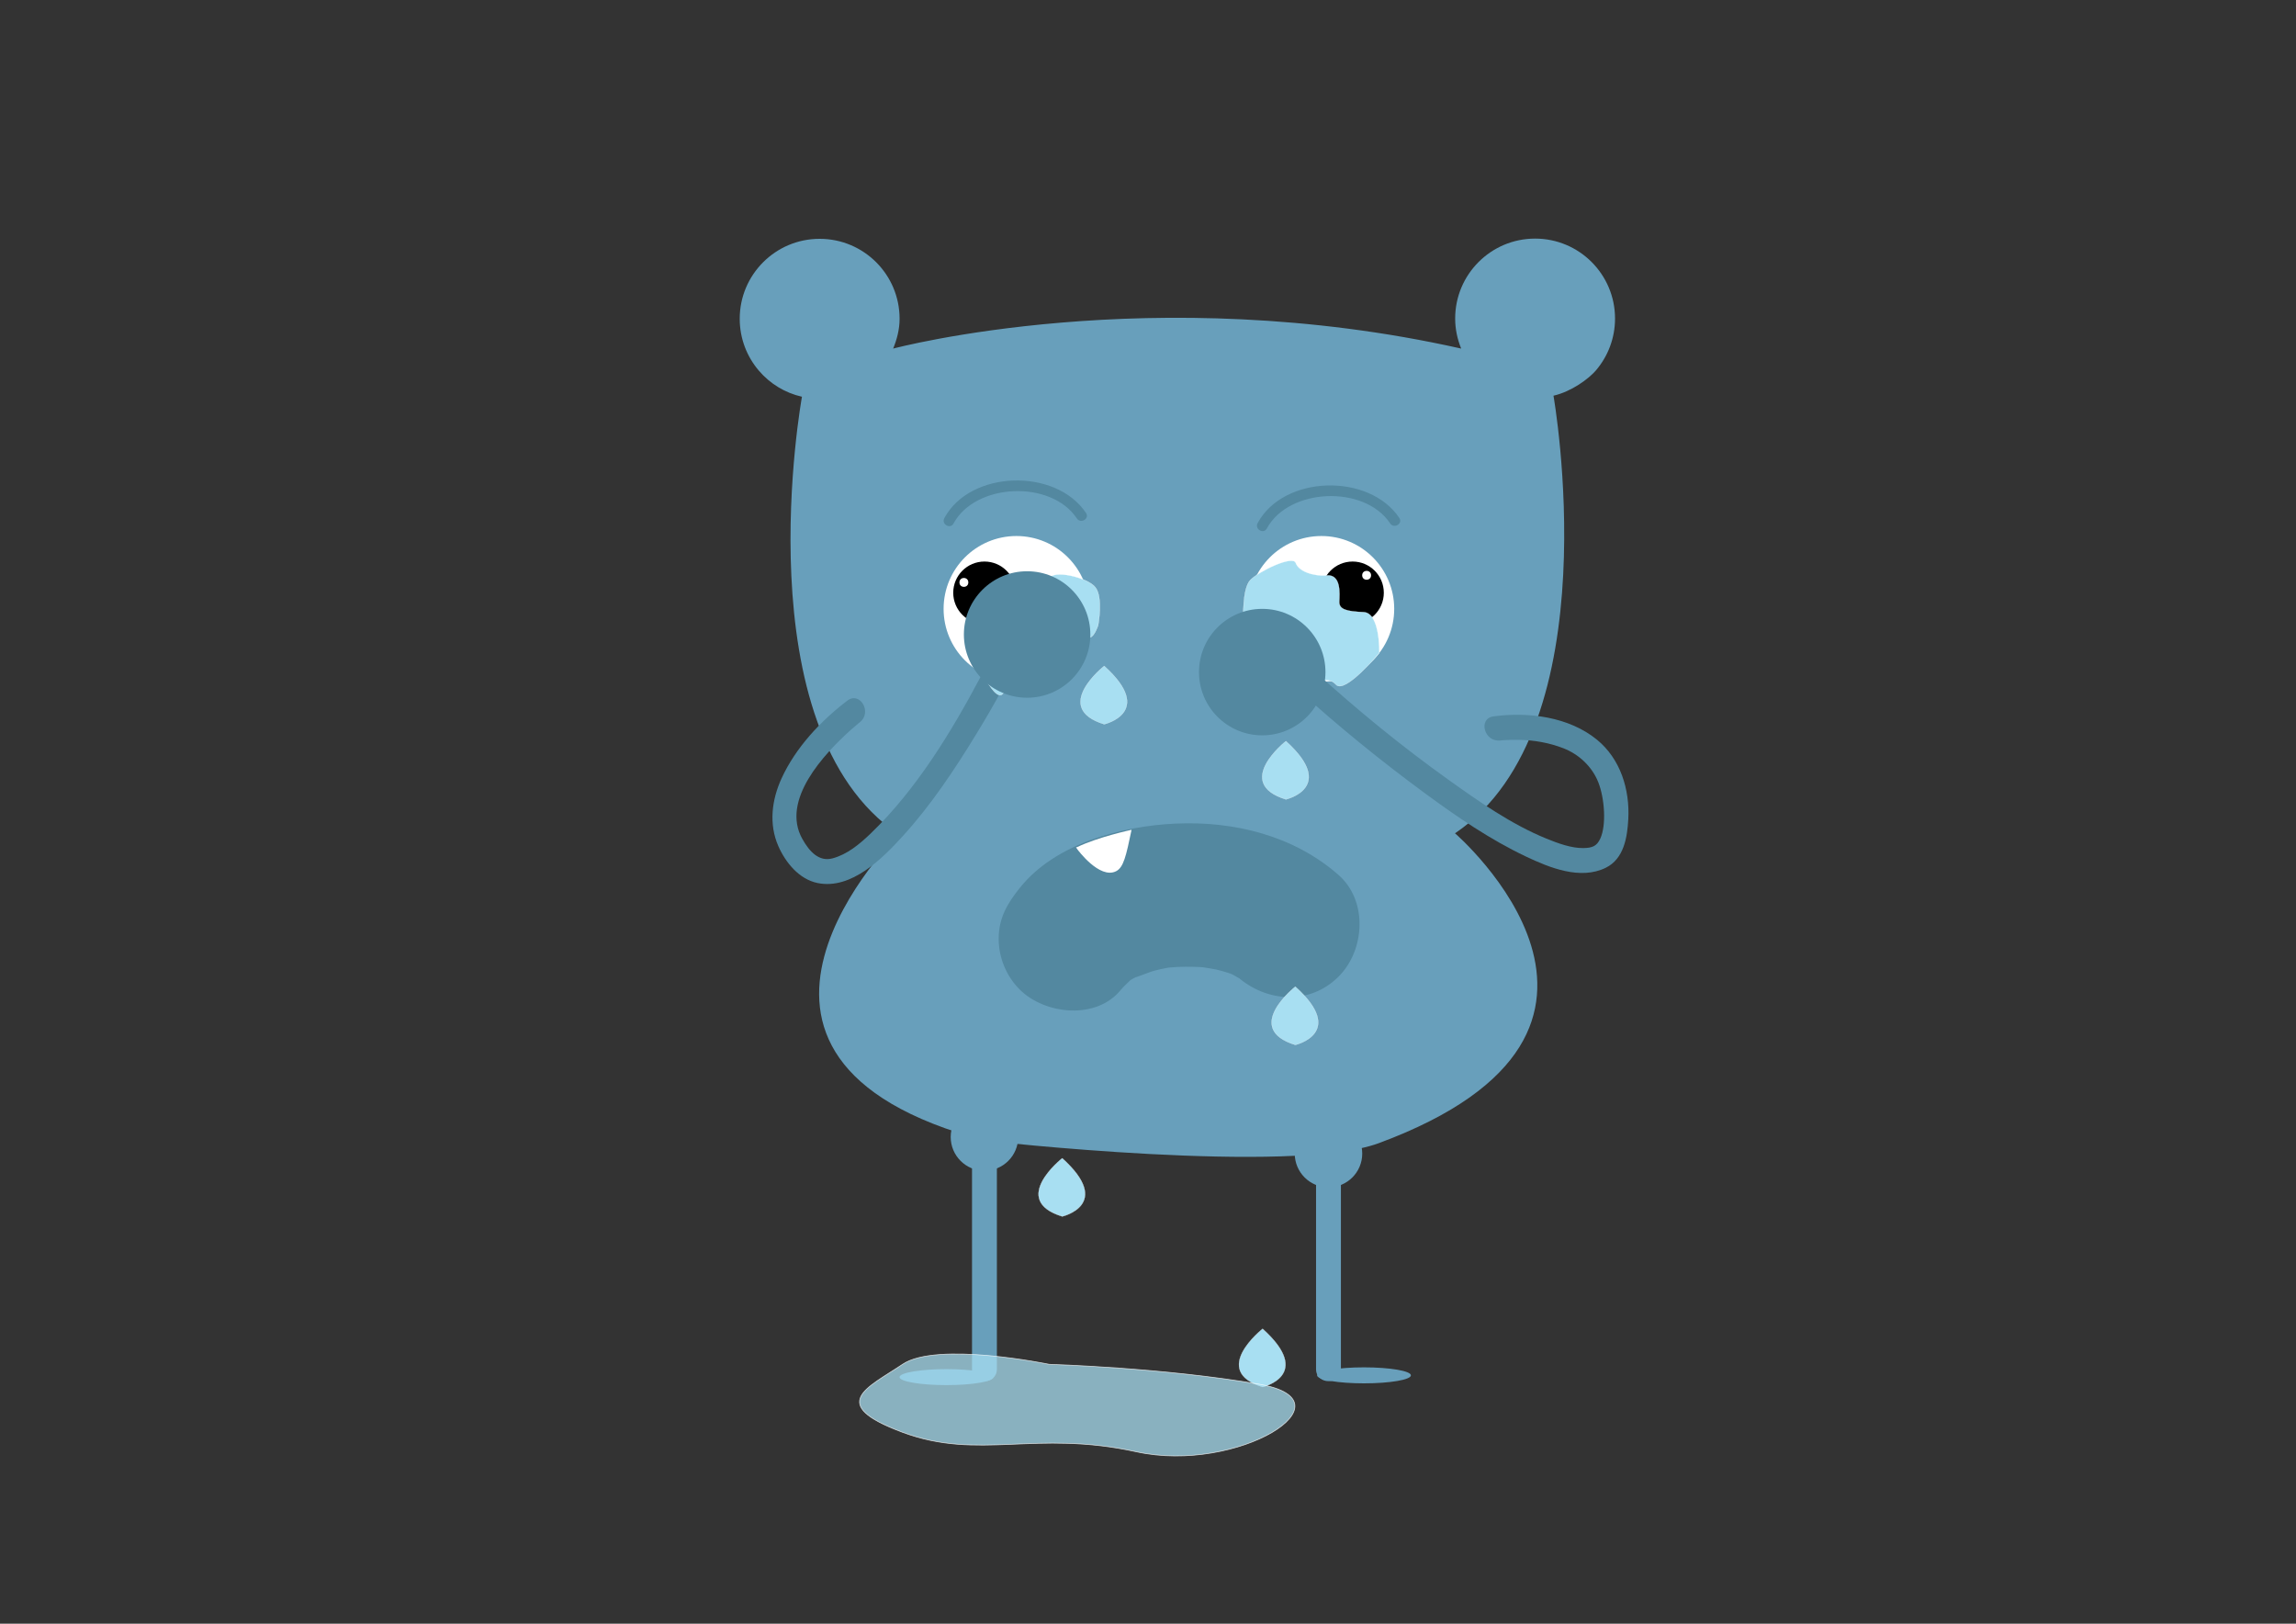 <?xml version="1.0" encoding="utf-8"?>
<!-- Generator: Adobe Illustrator 16.0.0, SVG Export Plug-In . SVG Version: 6.00 Build 0)  -->
<!DOCTYPE svg PUBLIC "-//W3C//DTD SVG 1.1//EN" "http://www.w3.org/Graphics/SVG/1.1/DTD/svg11.dtd">
<svg version="1.1" id="Layer_1" xmlns="http://www.w3.org/2000/svg" xmlns:xlink="http://www.w3.org/1999/xlink" x="0px" y="0px"
	 width="841.89px" height="595.28px" viewBox="0 0 841.89 595.28" enable-background="new 0 0 841.89 595.28" xml:space="preserve">
<rect x="0" y="0" width="841.89" height="595.28" fill="#333333" stroke="none"/>
<path fill="#689FBB" d="M505.587,419.097c111.77-41.399,27.931-113.598,27.931-113.598c57.64-38.77,36.107-160.432,36.107-160.432
	c6.579-1.488,12.942-6.204,15.551-9.255c4.376-5.12,7.019-11.767,7.019-19.03c0-16.187-13.122-29.308-29.309-29.308
	c-16.186,0-29.308,13.122-29.308,29.308c0,3.9,0.82,7.609,2.204,11.012c-113.137-25.4-208.275,0-208.275,0
	c1.383-3.403,2.352-7.028,2.352-10.929c0-16.187-13.122-29.308-29.309-29.308c-16.186,0-29.309,13.122-29.309,29.308
	c0,7.264,2.644,13.91,7.02,19.031c4.031,4.717,9.535,8.14,15.799,9.556c0,0-22.184,121.663,35.456,160.434
	c0,0-83.396,82.029,31.883,112.314C361.398,418.201,473.69,430.912,505.587,419.097z"/>
<path fill="none" stroke="#556337" stroke-width="0.651" stroke-miterlimit="10" d="M592.194,478.125"/>
<circle fill="#FFFFFF" cx="372.699" cy="223.218" r="26.705"/>
<circle fill="#FFFFFF" cx="484.52" cy="223.218" r="26.705"/>
<circle cx="360.975" cy="217.316" r="11.447"/>
<circle cx="495.967" cy="217.316" r="11.447"/>
<circle fill="#FFFFFF" cx="353.435" cy="213.522" r="1.628"/>
<circle fill="#FFFFFF" cx="501.109" cy="210.917" r="1.628"/>
<g>
	<g>
		<path fill="#5388A0" d="M464.519,193.749c8.019-14.87,35.752-16.101,45.213-1.864c1.388,2.088,4.774,0.133,3.375-1.973
			c-11.022-16.587-42.423-15.828-51.963,1.864C459.947,193.994,463.322,195.967,464.519,193.749L464.519,193.749z"/>
	</g>
</g>
<g>
	<g>
		<path fill="#5388A0" d="M349.636,191.924c8.019-14.87,35.752-16.101,45.213-1.864c1.388,2.088,4.774,0.133,3.375-1.973
			c-11.022-16.587-42.423-15.828-51.963,1.864C345.065,192.169,348.439,194.143,349.636,191.924L349.636,191.924z"/>
	</g>
</g>
<g>
	<g>
		<path fill="#5388A0" d="M411.095,362.762c1.563-1.961,7.688-6.983,0.468-1.466c2.463-1.882,5.246-3.323,8.045-4.631
			c-8.084,3.776,1.295-0.159,3.604-0.783c1.55-0.419,3.126-0.731,4.7-1.045c2.842-0.475,2.154-0.416-2.063,0.178
			c1.131-0.138,2.264-0.251,3.399-0.34c3.505-0.313,7.032-0.291,10.545-0.15c1.701,0.068,3.396,0.247,5.088,0.428
			c-8.317-0.887-0.881,0.044,0.976,0.462c1.491,0.336,2.954,0.779,4.415,1.225c0.931,0.297,1.854,0.619,2.769,0.965
			c-4.074-1.791-4.881-2.122-2.421-0.995c1.2,0.557,2.344,1.223,3.483,1.892c5.71,3.352-3.529-3.194-0.458-0.488
			c10.747,9.472,26.589,10.612,37.201,0c9.657-9.657,10.763-27.715,0-37.201c-16.376-14.433-38.347-19.874-59.868-18.866
			c-19.862,0.93-44.088,7.295-57.085,23.615c-4.548,5.71-7.705,11-7.705,18.601c0,6.949,2.794,13.69,7.705,18.601
			C383.172,372.041,402.147,373.997,411.095,362.762L411.095,362.762z"/>
	</g>
</g>
<path fill="#FFFFFF" d="M395.051,311.384c0,0,8.104,11.074,14.166,8.033c2.755-1.381,3.664-5.428,5.699-15.198
	c0,0-12.158,2.606-19.865,6.296l-0.489,0.164L395.051,311.384z"/>
<g>
	<g>
		<path fill="#5388A0" d="M550.053,271.434c-2.666,0.365,0.472-0.013,1.098-0.06c1.991-0.147,3.989-0.172,5.984-0.131
			c5.518,0.114,10.939,1.077,16.096,3.068c5.76,2.224,10.583,6.771,12.844,12.532c2.313,5.895,2.991,15.655,0.71,20.604
			c-1.295,2.809-2.98,3.413-6.167,3.469c-4.376,0.077-9.263-1.702-13.658-3.498c-12.834-5.244-24.649-13.54-35.864-21.559
			c-17.094-12.223-33.508-25.625-49.05-39.775c-4.337-3.949-10.805,2.481-6.447,6.448c14.993,13.65,30.835,26.494,47.168,38.499
			c11.6,8.525,23.661,16.771,36.697,22.957c8.674,4.115,19.993,8.758,29.352,4.14c6.654-3.284,7.884-11.203,8.241-17.802
			c0.591-10.892-2.866-22.102-11.503-29.153c-10.249-8.368-25.121-10.284-37.924-8.532
			C541.824,263.435,544.305,272.22,550.053,271.434L550.053,271.434z"/>
	</g>
</g>
<g>
	<g>
		<path fill="#5388A0" d="M310.689,256.871c-9.801,7.462-18.925,17.205-24.094,28.462c-3.611,7.864-4.754,16.774-1.195,24.871
			c2.66,6.051,7.637,12.165,14.432,13.539c12.389,2.505,23.781-9.067,31.271-17.295c10.319-11.338,18.925-24.306,26.901-37.357
			c3.381-5.531,6.672-11.138,9.707-16.867c2.751-5.192-5.12-9.8-7.873-4.603c-10.893,20.564-23.797,41.834-40.66,58.024
			c-3.953,3.796-8.551,7.638-13.957,9.054c-4.865,1.274-8.36-2.36-11.043-7.169c-7.935-14.225,8.008-31.101,17.678-39.835
			c0.931-0.841,1.886-1.656,2.852-2.457c0.412-0.342,2.315-1.811,0.586-0.494C319.905,261.233,315.371,253.307,310.689,256.871
			L310.689,256.871z"/>
	</g>
</g>
<circle fill="#689FBB" cx="360.975" cy="416.843" r="12.375"/>
<circle fill="#689FBB" cx="487.125" cy="422.923" r="12.375"/>
<g>
	<line fill="#689FBB" x1="360.975" y1="422.923" x2="360.975" y2="501.945"/>
	<g>
		<path fill="#689FBB" d="M356.415,422.923c0,26.34,0,52.681,0,79.021c0,5.88,9.119,5.88,9.119,0c0-26.34,0-52.681,0-79.021
			C365.534,417.043,356.415,417.043,356.415,422.923L356.415,422.923z"/>
	</g>
</g>
<g>
	<line fill="#689FBB" x1="487.125" y1="422.923" x2="487.125" y2="501.945"/>
	<g>
		<path fill="#689FBB" d="M482.565,422.923c0,26.34,0,52.681,0,79.021c0,5.88,9.119,5.88,9.119,0c0-26.34,0-52.681,0-79.021
			C491.685,417.043,482.565,417.043,482.565,422.923L482.565,422.923z"/>
	</g>
</g>
<ellipse fill="#689FBB" cx="347.034" cy="504.875" rx="17.197" ry="2.932"/>
<ellipse fill="#689FBB" cx="500.152" cy="504.224" rx="17.197" ry="2.932"/>
<path fill="#A8DFF2" stroke="#FFFFFF" stroke-width="0.088" stroke-miterlimit="10" d="M356.277,238.475
	c0,0-3.23-7.262,2.964-7.262s9.062-0.665,9.062-3.966c0-3.302-0.313-11.226,4.933-10.566s10.462-1.32,11.614-4.623
	c1.152-3.301,13.926-0.445,16.819,3.294c2.894,3.739,1,13.867,1,13.867s-1.334,4.151-3.017,4.498s-1.11,2.767-4.355,5.408
	c0,0-3.068,9.445-7.029,10.126c-3.962,0.68-4.508,1.541-5.835,3.742c-1.327,2.202-6.112,1.776-6.112,1.776s-5.195-4.416-8.587-0.453
	C364.342,258.278,356.277,238.475,356.277,238.475z"/>
<path fill="#A8DFF2" stroke="#FFFFFF" stroke-width="0.083" stroke-miterlimit="10" d="M505.766,239.392
	c0,0,0.398-14.713-5.789-14.973c-6.189-0.261-9.029-0.97-8.907-3.895c0.124-2.925,0.731-9.932-4.533-9.568
	c-5.266,0.365-10.403-1.609-11.433-4.583c-1.028-2.973-13.637,3.125-16.668,6.315s-2.53,14.59-2.53,14.59s1.177,3.733,2.847,4.111
	c1.668,0.377,1.006,2.497,4.149,4.974c0,0,2.714,8.496,6.646,9.266c3.934,0.77,4.446,1.555,5.69,3.561
	c1.243,2.007,6.041,1.831,6.041,1.831s5.354-3.693,8.597-0.04C493.116,254.634,505.766,239.392,505.766,239.392z"/>
<path fill="#A8DFF2" stroke="#FFFFFF" stroke-width="0.077" stroke-miterlimit="10" d="M389.496,424.627
	c0,0-19.534,15.337,0,21.343C389.496,445.97,408.341,441.634,389.496,424.627z"/>
<path fill="#A8DFF2" stroke="#FFFFFF" stroke-width="0.077" stroke-miterlimit="10" d="M462.982,487.162
	c0,0-19.534,15.337,0,21.343C462.982,508.505,481.827,504.168,462.982,487.162z"/>
<path fill="#A8DFF2" stroke="#FFFFFF" stroke-width="0.077" stroke-miterlimit="10" d="M474.968,361.726
	c0,0-19.534,15.337,0,21.343C474.968,383.068,493.813,378.732,474.968,361.726z"/>
<path fill="#A8DFF2" stroke="#FFFFFF" stroke-width="0.077" stroke-miterlimit="10" d="M404.892,244.169
	c0,0-19.534,15.337,0,21.343C404.892,265.512,423.736,261.175,404.892,244.169z"/>
<path fill="#A8DFF2" stroke="#FFFFFF" stroke-width="0.077" stroke-miterlimit="10" d="M471.512,271.721
	c0,0-19.534,15.337,0,21.343C471.512,293.063,490.356,288.727,471.512,271.721z"/>
<path opacity="0.73" fill="#A8DFF2" stroke="#FFFFFF" stroke-width="0.255" stroke-miterlimit="10" d="M384.74,500.18
	c0,0-41.139-8.531-53.803,0c-12.662,8.531-28.001,14.506,0,24.925s48.584-1.007,85.738,7.144
	c37.152,8.15,80.238-18.662,45.14-24.756C426.719,501.398,384.74,500.18,384.74,500.18z"/>
<circle fill="#5388A0" cx="376.62" cy="232.615" r="23.185"/>
<circle fill="#5388A0" cx="462.831" cy="246.402" r="23.185"/>
</svg>
